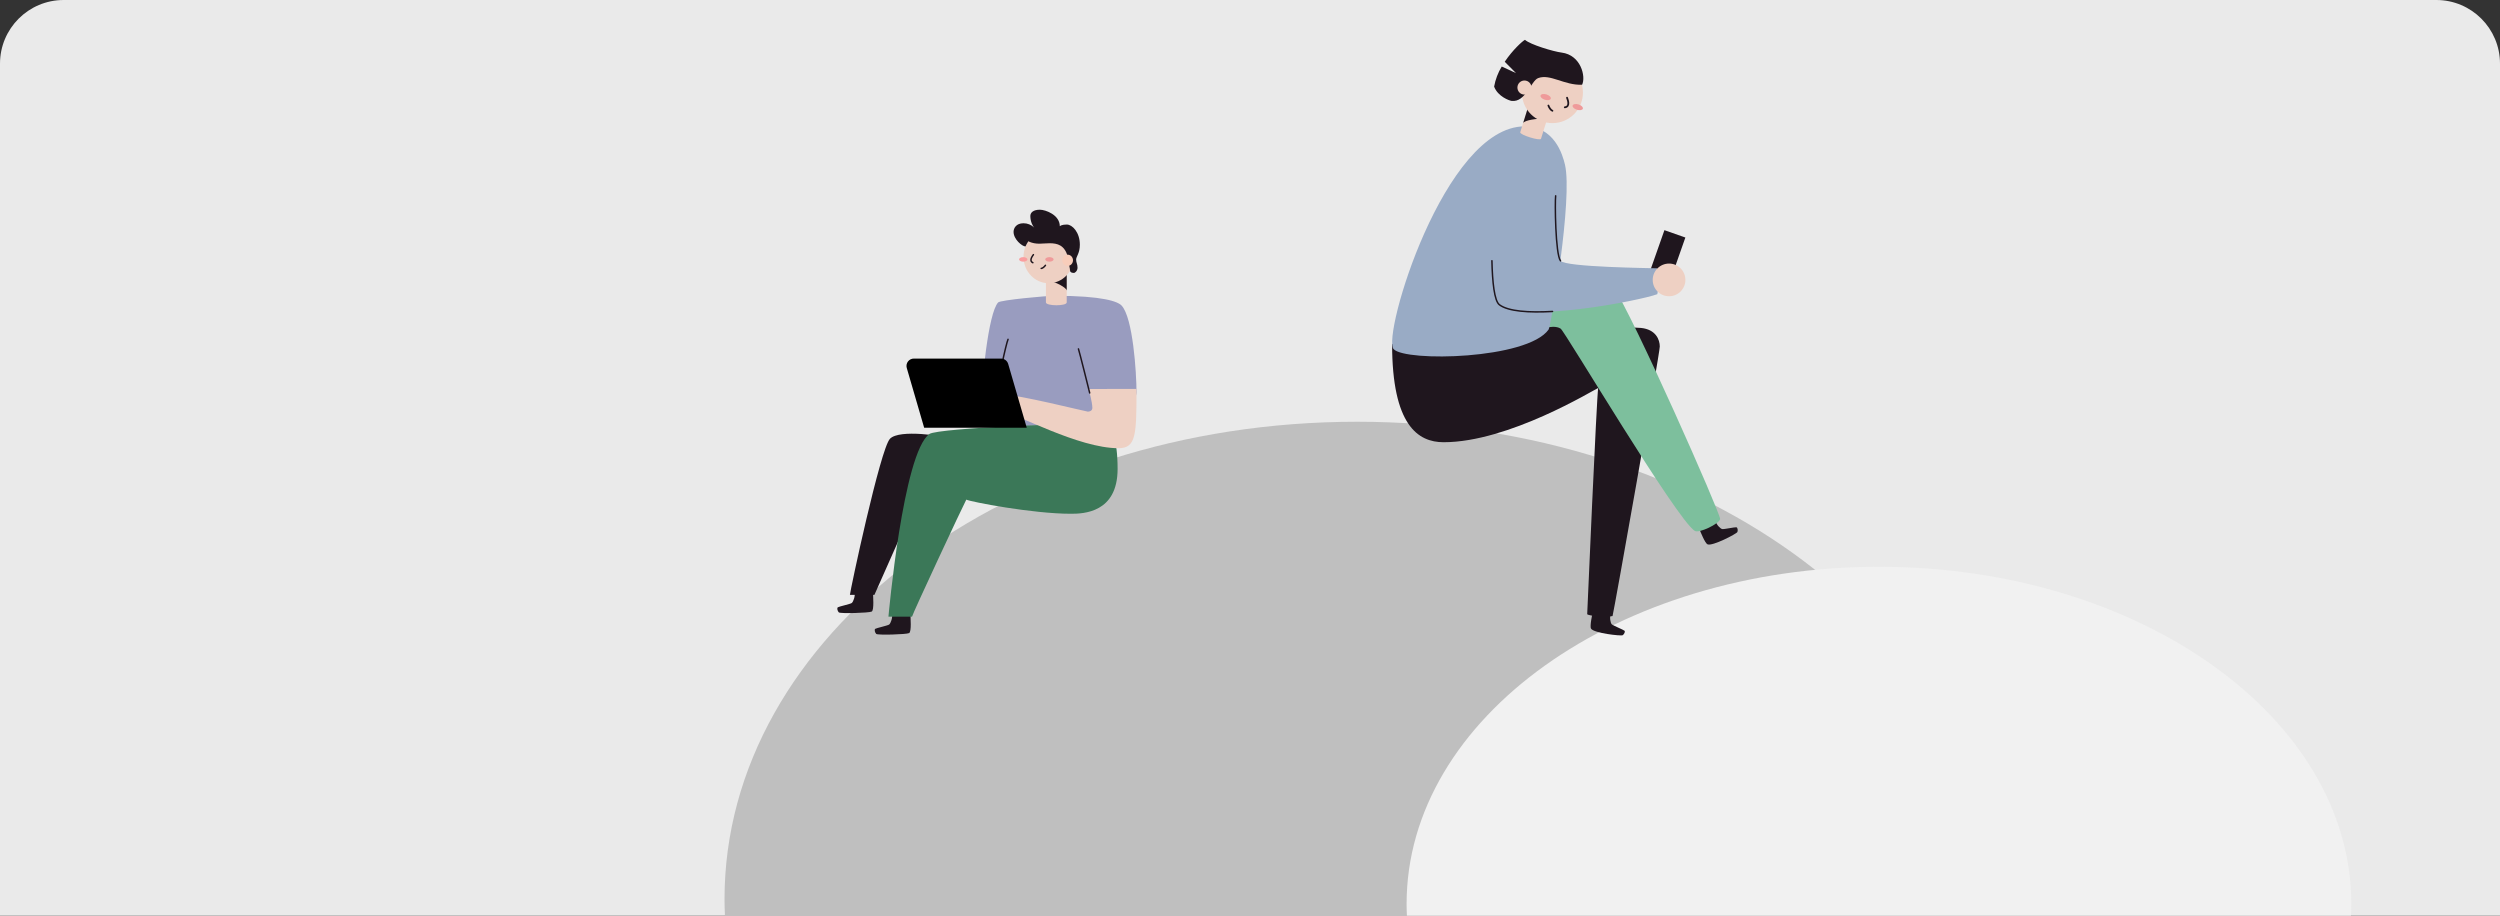 <svg width="314" height="115" viewBox="0 0 314 115" fill="none" xmlns="http://www.w3.org/2000/svg">
<rect x="0" y="0" width="314" height="115" fill="#333333" stroke="none"/>
<path d="M0 8C0 3.582 3.582 0 8 0H306C310.418 0 314 3.582 314 8V115H0V8Z" fill="#EAEAEA"/>
<g clip-path="url(#clip0_7013_221931)">
<path d="M249.852 115.002C249.884 114.315 249.904 113.626 249.904 112.925C249.904 79.816 214.333 52.971 170.453 52.971C126.574 52.971 91 79.816 91 112.933C91 113.626 91.021 114.315 91.053 115.01L249.852 115.002Z" fill="#BFBFBF"/>
<path d="M295.283 115.003C295.306 114.517 295.323 114.03 295.323 113.541C295.323 90.15 268.761 71.188 235.995 71.188C203.23 71.188 176.668 90.15 176.668 113.541C176.668 114.03 176.683 114.517 176.708 115.003H295.283Z" fill="#F1F1F1"/>
</g>
<g clip-path="url(#clip1_7013_221931)">
<path d="M211.682 29.833L209.051 28.908L207.036 34.642L209.668 35.566L211.682 29.833Z" fill="#1F161E"/>
<path d="M213.426 66.422C213.537 66.677 214.13 68.21 214.459 68.367C215.054 68.648 218.134 67.034 218.217 66.82C218.3 66.607 218.253 66.254 218.079 66.224C217.905 66.193 216.53 66.496 216.308 66.452C216.085 66.409 215.569 65.885 215.509 65.508" fill="#1F161E"/>
<path d="M174.848 43.204C174.848 53.402 178.092 55.543 181.32 55.543C189.495 55.543 200.131 48.986 200.731 48.733C200.543 49.806 199.351 76.996 199.351 77.153C199.634 77.374 201.806 77.565 202.537 77.374C202.726 76.713 208.469 44.373 208.469 43.521C208.469 42.669 207.974 41.374 206.102 41.187C205.311 41.107 194.303 40.65 194.303 40.65" fill="#1F161E"/>
<path d="M202.595 35.971C205.075 39.559 216.147 64.606 216.049 65.192C215.951 65.777 213.405 67.018 212.867 66.683C210.584 65.276 196.565 41.636 196.02 41.279C195.474 40.922 194.656 41.06 194.169 41.158C192.902 39.053 195.738 36.552 202.595 35.971Z" fill="#7DBF9D"/>
<path d="M191.496 15.871C195.194 15.871 196.257 19.372 196.563 20.694C197.541 24.915 194.818 40.954 194.503 41.396C191.827 45.137 176.53 45.47 175.038 43.849C173.546 42.229 181.393 15.871 191.496 15.871Z" fill="#99ABC5"/>
<path d="M200.067 76.764C200.018 77.037 199.648 78.641 199.833 78.954C200.165 79.521 203.623 79.912 203.812 79.781C204.001 79.651 204.157 79.332 204.033 79.215C203.908 79.098 202.597 78.573 202.437 78.41C202.276 78.248 202.142 77.527 202.307 77.179" fill="#1F161E"/>
<path d="M190.942 16.61C190.842 16.931 193.452 17.743 193.552 17.424L194.564 14.175L191.956 13.361L190.942 16.61Z" fill="#EED0C3"/>
<path d="M193.529 14.944C193.274 14.865 191.422 15.078 191.297 15.478L191.956 13.361C192.362 13.488 193.529 14.944 193.529 14.944Z" fill="#1F161E"/>
<path d="M194.986 15.464C197.102 15.464 198.818 13.749 198.818 11.633C198.818 9.516 197.102 7.801 194.986 7.801C192.87 7.801 191.154 9.516 191.154 11.633C191.154 13.749 192.87 15.464 194.986 15.464Z" fill="#EED0C3"/>
<path d="M198.806 13.651C198.863 13.467 198.622 13.228 198.268 13.117C197.913 13.007 197.58 13.066 197.522 13.251C197.465 13.435 197.705 13.674 198.06 13.784C198.414 13.895 198.748 13.835 198.806 13.651Z" fill="#EF9A9A"/>
<path d="M194.778 12.395C194.836 12.211 194.595 11.972 194.241 11.861C193.886 11.751 193.552 11.81 193.495 11.995C193.437 12.179 193.678 12.418 194.032 12.528C194.387 12.639 194.721 12.579 194.778 12.395Z" fill="#EF9A9A"/>
<path d="M196.819 12.273C196.885 12.481 197.277 13.391 196.539 13.48" stroke="#1F161E" stroke-width="0.227" stroke-miterlimit="10" stroke-linecap="round"/>
<path d="M194.983 13.913C194.794 13.847 194.567 13.522 194.479 13.256" stroke="#1F161E" stroke-width="0.227" stroke-miterlimit="10" stroke-linecap="round"/>
<path d="M196.143 6.605C195.133 6.479 192.2 5.606 191.534 5C191.218 5.166 189.993 6.267 188.994 7.757L190.412 9.183L188.62 8.356C188.147 9.13 187.823 9.985 187.662 10.877C188.125 12.125 189.577 12.639 189.851 12.673C191.617 12.896 192.295 10.152 193.184 9.812C194.695 9.232 196.474 10.737 198.712 10.643C199.208 9.629 198.563 6.909 196.143 6.605Z" fill="#1F161E"/>
<path d="M191.472 11.883C191.961 11.883 192.357 11.486 192.357 10.997C192.357 10.508 191.961 10.111 191.472 10.111C190.982 10.111 190.586 10.508 190.586 10.997C190.586 11.486 190.982 11.883 191.472 11.883Z" fill="#EED0C3"/>
<path d="M187.663 24.852C187.474 26.035 186.862 37.198 188.328 38.283C191.467 40.608 205.961 37.764 208.157 36.95C208.395 36.172 208.157 33.7 208.157 33.7C207.311 33.666 196.637 33.564 196.001 32.756C195.364 31.948 195.289 25.34 195.391 24.594" fill="#99ABC5"/>
<path d="M209.633 37.209C210.767 37.209 211.686 36.29 211.686 35.156C211.686 34.023 210.767 33.103 209.633 33.103C208.499 33.103 207.58 34.023 207.58 35.156C207.58 36.29 208.499 37.209 209.633 37.209Z" fill="#EED0C3"/>
<path d="M196 32.76C195.356 31.946 195.288 25.344 195.39 24.598" stroke="#1F161E" stroke-width="0.189" stroke-linecap="round" stroke-linejoin="round"/>
<path d="M194.997 39.12C192.04 39.284 189.455 39.12 188.329 38.281C187.687 37.807 187.443 35.403 187.385 32.75" stroke="#1F161E" stroke-width="0.189" stroke-linecap="round" stroke-linejoin="round"/>
</g>
<path d="M114.349 77.176C114.349 77.472 114.515 79.344 114.184 79.516C113.854 79.689 110.22 79.794 110.054 79.62C109.888 79.446 109.79 79.083 109.934 78.98C110.079 78.876 111.486 78.581 111.677 78.442C111.868 78.304 112.132 77.566 112.035 77.176" fill="#1F161E"/>
<path d="M125.218 52.715L123.168 51.947C123.256 48.033 124.129 39.287 125.369 37.986C125.659 37.681 131.421 37.15 132.45 37.15C138.583 37.15 140.401 37.885 140.865 38.37C142.298 39.87 142.746 46.832 142.746 49.269C142.746 51.706 136.18 52.969 136.18 52.969L128.484 53.525C128.484 53.525 126.795 53.707 125.335 53.797C125.304 53.328 125.218 52.715 125.218 52.715Z" fill="#999CBF"/>
<path d="M119.121 54.983C118.561 54.809 112.993 53.857 111.782 55.108C110.57 56.36 106.75 74.306 106.75 74.719H109.824L113.976 65.36" fill="#1F161E"/>
<path d="M139.392 53.389C139.532 54.121 140.371 54.907 140.371 58.897C140.371 64.414 136.063 64.529 134.514 64.529C129.695 64.529 121.895 63.027 121.368 62.753C121.019 63.365 114.58 77.148 114.552 77.454H111.588C111.588 77.454 113.425 56.846 116.739 54.504C117.816 53.753 136.921 52.943 139.392 53.389Z" fill="#3B7858"/>
<path d="M122.035 49.355C122.814 49.355 123.455 49.55 125.217 49.913L125.311 53.447C123.639 52.741 123.25 51.76 122.765 51.76C121.555 51.76 120.922 52.415 120.207 52.415C119.708 52.415 118.812 52.004 118.812 51.446C118.812 50.277 121.071 49.355 122.035 49.355Z" fill="#EED0C3"/>
<path d="M109.65 74.471C109.65 74.769 109.816 76.639 109.485 76.813C109.154 76.987 105.52 77.089 105.355 76.916C105.189 76.744 105.091 76.38 105.235 76.276C105.38 76.172 106.787 75.876 106.978 75.739C107.169 75.601 107.433 74.862 107.336 74.471" fill="#1F161E"/>
<path d="M131.368 37.981C131.368 38.454 133.98 38.468 133.98 37.981V34.145H131.368V37.981Z" fill="#EED0C3"/>
<path d="M132.218 35.405C132.457 35.405 133.98 36.11 133.98 36.504V34.428C133.601 34.428 132.218 35.405 132.218 35.405Z" fill="#1F161E"/>
<path d="M131.715 35.574C129.968 35.574 128.552 34.088 128.552 32.257C128.552 30.424 129.968 28.939 131.715 28.939C133.463 28.939 134.879 30.424 134.879 32.257C134.879 34.088 133.463 35.574 131.715 35.574Z" fill="#EED0C3"/>
<path d="M128.447 29.657C128.839 30.309 129.658 30.608 130.545 30.608C131.3 30.608 132.401 30.378 133.185 30.846C133.608 31.096 134.094 31.666 134.193 32.806C134.193 33.001 134.403 33.759 134.403 34.003C134.403 34.17 134.582 34.279 134.88 34.279C135.034 34.279 135.338 34.017 135.338 33.617C135.338 33.155 135.163 32.991 135.163 32.6C135.163 32.208 135.629 31.826 135.629 30.737C135.629 29.169 134.674 28.202 133.998 28.202C133.383 28.202 133.189 28.353 133.111 28.416C133.111 26.991 131.321 26.34 130.604 26.34C129.792 26.34 129.41 26.69 129.41 27.133C129.41 27.843 129.732 28.444 129.895 28.579C129.525 28.23 129.045 28.038 128.547 28.04C127.616 28.04 127.303 28.68 127.303 29.119C127.303 30.072 128.395 30.955 128.8 30.955C128.902 30.728 129.022 30.51 129.159 30.304" fill="#1F161E"/>
<path d="M134.093 33.401C133.721 33.401 133.419 33.084 133.419 32.694C133.419 32.303 133.721 31.986 134.093 31.986C134.466 31.986 134.768 32.303 134.768 32.694C134.768 33.084 134.466 33.401 134.093 33.401Z" fill="#F8CDBA"/>
<path d="M128.52 32.866C128.231 32.866 127.997 32.738 127.997 32.58C127.997 32.423 128.231 32.295 128.52 32.295C128.809 32.295 129.043 32.423 129.043 32.58C129.043 32.738 128.809 32.866 128.52 32.866Z" fill="#FA9E9F"/>
<path d="M131.807 32.866C131.518 32.866 131.284 32.738 131.284 32.58C131.284 32.423 131.518 32.295 131.807 32.295C132.096 32.295 132.33 32.423 132.33 32.58C132.33 32.738 132.096 32.866 131.807 32.866Z" fill="#EF9A9A"/>
<path d="M129.795 31.986C129.697 32.132 129.198 32.746 129.726 32.995" stroke="#1F161E" stroke-width="0.189" stroke-miterlimit="10" stroke-linecap="round"/>
<path d="M130.778 33.714C130.935 33.714 131.178 33.51 131.307 33.324" stroke="#1F161E" stroke-width="0.189" stroke-miterlimit="10" stroke-linecap="round"/>
<path d="M126.609 42.621C126.371 43.154 125.219 48.285 125.219 49.911" stroke="#1F161E" stroke-width="0.189" stroke-miterlimit="10" stroke-linecap="round"/>
<path d="M142.746 48.853C142.746 54.623 142.696 56.296 140.486 56.296C135.396 56.296 127.701 51.915 126.329 51.915C125.119 51.915 124.486 52.57 123.77 52.57C123.272 52.57 122.374 52.158 122.374 51.601C122.374 50.432 124.634 49.511 125.597 49.511C127.765 49.511 136.423 51.702 136.633 51.702C136.843 51.702 137.2 51.606 137.2 51.233C137.2 50.556 136.778 48.992 136.722 48.855L142.746 48.853Z" fill="#EED0C3"/>
<path d="M135.452 43.822C135.597 44.262 136.733 48.803 136.865 49.355" stroke="#1F161E" stroke-width="0.189" stroke-miterlimit="10" stroke-linecap="round"/>
<path d="M116.075 53.724H128.961L126.626 45.704C126.568 45.51 126.449 45.341 126.286 45.221C126.123 45.1 125.926 45.036 125.724 45.037H114.79C114.646 45.035 114.504 45.066 114.375 45.128C114.245 45.191 114.132 45.282 114.045 45.396C113.957 45.51 113.897 45.642 113.87 45.783C113.842 45.924 113.848 46.069 113.887 46.208L116.075 53.724Z" fill="black"/>
<defs>
<clipPath id="clip0_7013_221931">
<rect width="204.323" height="62.032" fill="white" transform="translate(91 52.969)"/>
</clipPath>
<clipPath id="clip1_7013_221931">
<rect width="43.409" height="74.8" fill="white" transform="translate(174.852 5)"/>
</clipPath>
</defs>
</svg>
